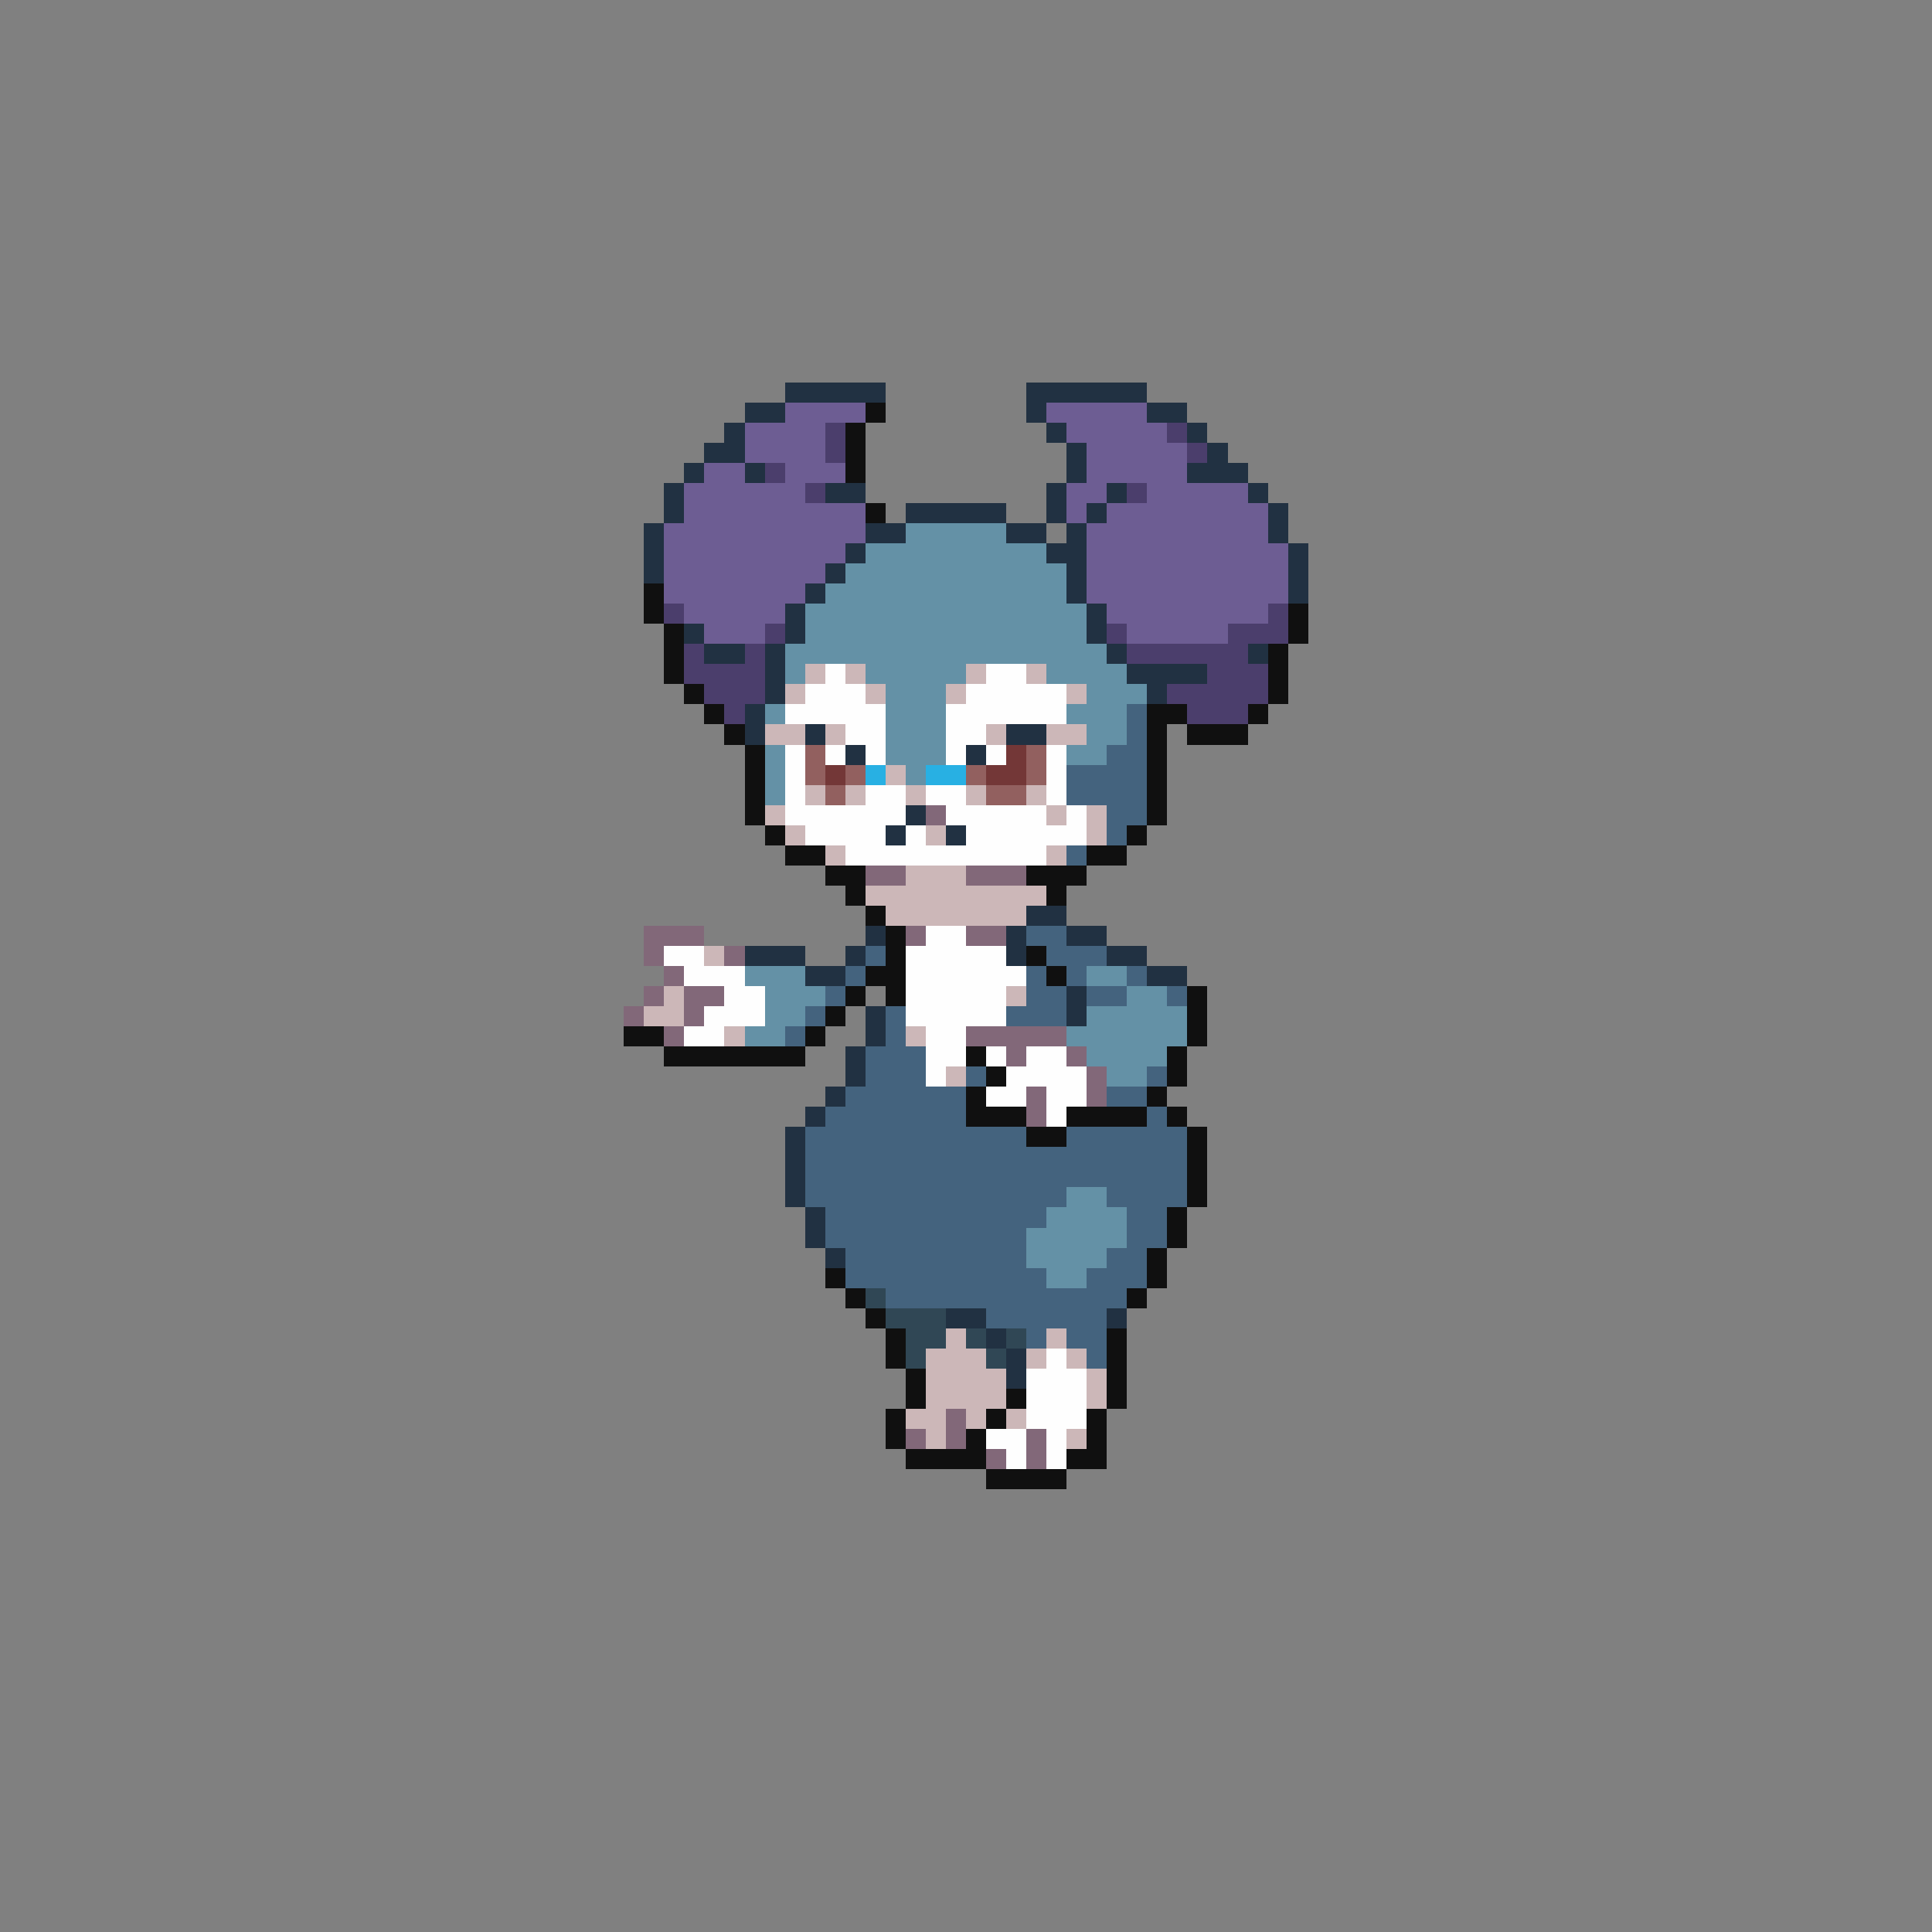 <svg xmlns="http://www.w3.org/2000/svg" viewBox="0 -0.5 96 96" shape-rendering="crispEdges">
<rect x="0" y="-0.5" width="96" height="96" fill="#808080" stroke="none"/>
<path stroke="#213142" d="M39 19h5M51 19h6M37 20h2M51 20h1M57 20h2M36 21h1M52 21h1M59 21h1M35 22h2M53 22h1M60 22h1M34 23h1M37 23h1M53 23h1M59 23h3M33 24h1M41 24h2M52 24h1M55 24h1M62 24h1M33 25h1M45 25h5M52 25h1M54 25h1M63 25h1M32 26h1M43 26h2M50 26h2M53 26h1M63 26h1M32 27h1M42 27h1M52 27h2M64 27h1M32 28h1M41 28h1M53 28h1M64 28h1M40 29h1M53 29h1M64 29h1M39 30h1M54 30h1M34 31h1M39 31h1M54 31h1M35 32h2M38 32h1M55 32h1M62 32h1M38 33h1M56 33h4M38 34h1M57 34h1M37 35h1M37 36h1M40 36h1M50 36h2M42 37h1M48 37h1M45 40h1M44 41h1M47 41h1M51 45h2M43 46h1M50 46h1M53 46h2M37 47h3M42 47h1M50 47h1M55 47h2M40 48h2M57 48h2M53 49h1M43 50h1M53 50h1M43 51h1M42 52h1M42 53h1M41 54h1M40 55h1M39 56h1M39 57h1M39 58h1M39 59h1M40 60h1M40 61h1M41 62h1M47 65h2M55 65h1M49 66h1M50 67h1M50 68h1" />
<path stroke="#6d5d93" d="M39 20h4M52 20h5M37 21h4M53 21h5M37 22h4M54 22h5M35 23h2M39 23h3M54 23h5M34 24h6M53 24h2M57 24h5M34 25h9M53 25h1M55 25h8M33 26h10M54 26h9M33 27h9M54 27h10M33 28h8M54 28h10M33 29h7M54 29h10M34 30h5M55 30h8M35 31h3M56 31h5" />
<path stroke="#101010" d="M43 20h1M42 21h1M42 22h1M42 23h1M43 25h1M32 29h1M32 30h1M64 30h1M33 31h1M64 31h1M33 32h1M63 32h1M33 33h1M63 33h1M34 34h1M63 34h1M35 35h1M57 35h2M62 35h1M36 36h1M57 36h1M59 36h3M37 37h1M57 37h1M37 38h1M57 38h1M37 39h1M57 39h1M37 40h1M57 40h1M38 41h1M56 41h1M39 42h2M54 42h2M41 43h2M51 43h3M42 44h1M52 44h1M43 45h1M44 46h1M44 47h1M51 47h1M43 48h2M52 48h1M42 49h1M44 49h1M59 49h1M41 50h1M59 50h1M31 51h2M40 51h1M59 51h1M33 52h7M48 52h1M58 52h1M49 53h1M58 53h1M48 54h1M57 54h1M48 55h3M53 55h4M58 55h1M51 56h2M59 56h1M59 57h1M59 58h1M59 59h1M58 60h1M58 61h1M57 62h1M41 63h1M57 63h1M42 64h1M56 64h1M43 65h1M44 66h1M55 66h1M44 67h1M55 67h1M45 68h1M55 68h1M45 69h1M50 69h1M55 69h1M44 70h1M49 70h1M54 70h1M44 71h1M48 71h1M54 71h1M45 72h4M53 72h2M49 73h4" />
<path stroke="#4b3e6c" d="M41 21h1M58 21h1M41 22h1M59 22h1M38 23h1M40 24h1M56 24h1M33 30h1M63 30h1M38 31h1M55 31h1M61 31h3M34 32h1M37 32h1M56 32h6M34 33h4M60 33h3M35 34h3M58 34h5M36 35h1M59 35h3" />
<path stroke="#6491a6" d="M45 26h5M43 27h9M42 28h11M41 29h12M40 30h14M40 31h14M39 32h16M39 33h1M43 33h5M52 33h4M44 34h3M54 34h3M38 35h1M44 35h3M53 35h3M44 36h3M54 36h2M38 37h1M44 37h3M53 37h2M38 38h1M45 38h1M38 39h1M37 48h3M54 48h2M38 49h3M56 49h2M38 50h2M54 50h5M37 51h2M53 51h6M54 52h4M55 53h2M53 59h2M52 60h4M51 61h5M51 62h4M52 63h2" />
<path stroke="#ccb7b8" d="M40 33h1M42 33h1M48 33h1M51 33h1M39 34h1M43 34h1M47 34h1M53 34h1M38 36h2M41 36h1M49 36h1M52 36h2M44 38h1M40 39h1M42 39h1M45 39h1M48 39h1M51 39h1M38 40h1M52 40h1M54 40h1M39 41h1M46 41h1M54 41h1M41 42h1M52 42h1M45 43h3M43 44h9M44 45h7M35 47h1M33 49h1M50 49h1M32 50h2M36 51h1M45 51h1M47 53h1M47 66h1M52 66h1M46 67h3M51 67h1M53 67h1M46 68h4M54 68h1M46 69h4M54 69h1M45 70h2M48 70h1M50 70h1M46 71h1M53 71h1" />
<path stroke="#fefefe" d="M41 33h1M49 33h2M40 34h3M48 34h5M39 35h5M47 35h6M42 36h2M47 36h2M39 37h1M41 37h1M43 37h1M47 37h1M49 37h1M52 37h1M39 38h1M52 38h1M39 39h1M43 39h2M46 39h2M52 39h1M39 40h6M47 40h5M53 40h1M40 41h4M45 41h1M48 41h6M42 42h10M46 46h2M33 47h2M45 47h5M34 48h3M45 48h6M36 49h2M45 49h5M35 50h3M45 50h5M34 51h2M46 51h2M46 52h2M49 52h1M51 52h2M46 53h1M50 53h4M49 54h2M52 54h2M52 55h1M52 67h1M51 68h3M51 69h3M51 70h3M49 71h2M52 71h1M50 72h1M52 72h1" />
<path stroke="#44637e" d="M56 35h1M56 36h1M55 37h2M53 38h4M53 39h4M55 40h2M55 41h1M53 42h1M51 46h2M43 47h1M52 47h3M42 48h1M51 48h1M53 48h1M56 48h1M41 49h1M51 49h2M54 49h2M58 49h1M40 50h1M44 50h1M50 50h3M39 51h1M44 51h1M43 52h3M43 53h3M48 53h1M57 53h1M42 54h6M55 54h2M41 55h7M57 55h1M40 56h11M53 56h6M40 57h19M40 58h19M40 59h13M55 59h4M41 60h11M56 60h2M41 61h10M56 61h2M42 62h9M55 62h2M42 63h10M54 63h3M44 64h12M49 65h6M51 66h1M53 66h2M54 67h1" />
<path stroke="#92605f" d="M40 37h1M51 37h1M40 38h1M42 38h1M48 38h1M51 38h1M41 39h1M49 39h2" />
<path stroke="#733737" d="M50 37h1M41 38h1M49 38h2" />
<path stroke="#28b0e3" d="M43 38h1M46 38h2" />
<path stroke="#826879" d="M46 40h1M43 43h2M48 43h3M32 46h3M45 46h1M48 46h2M32 47h1M36 47h1M33 48h1M32 49h1M34 49h2M31 50h1M34 50h1M33 51h1M48 51h5M50 52h1M53 52h1M54 53h1M51 54h1M54 54h1M51 55h1M47 70h1M45 71h1M47 71h1M51 71h1M49 72h1M51 72h1" />
<path stroke="#304755" d="M43 64h1M44 65h3M45 66h2M48 66h1M50 66h1M45 67h1M49 67h1" />
</svg>